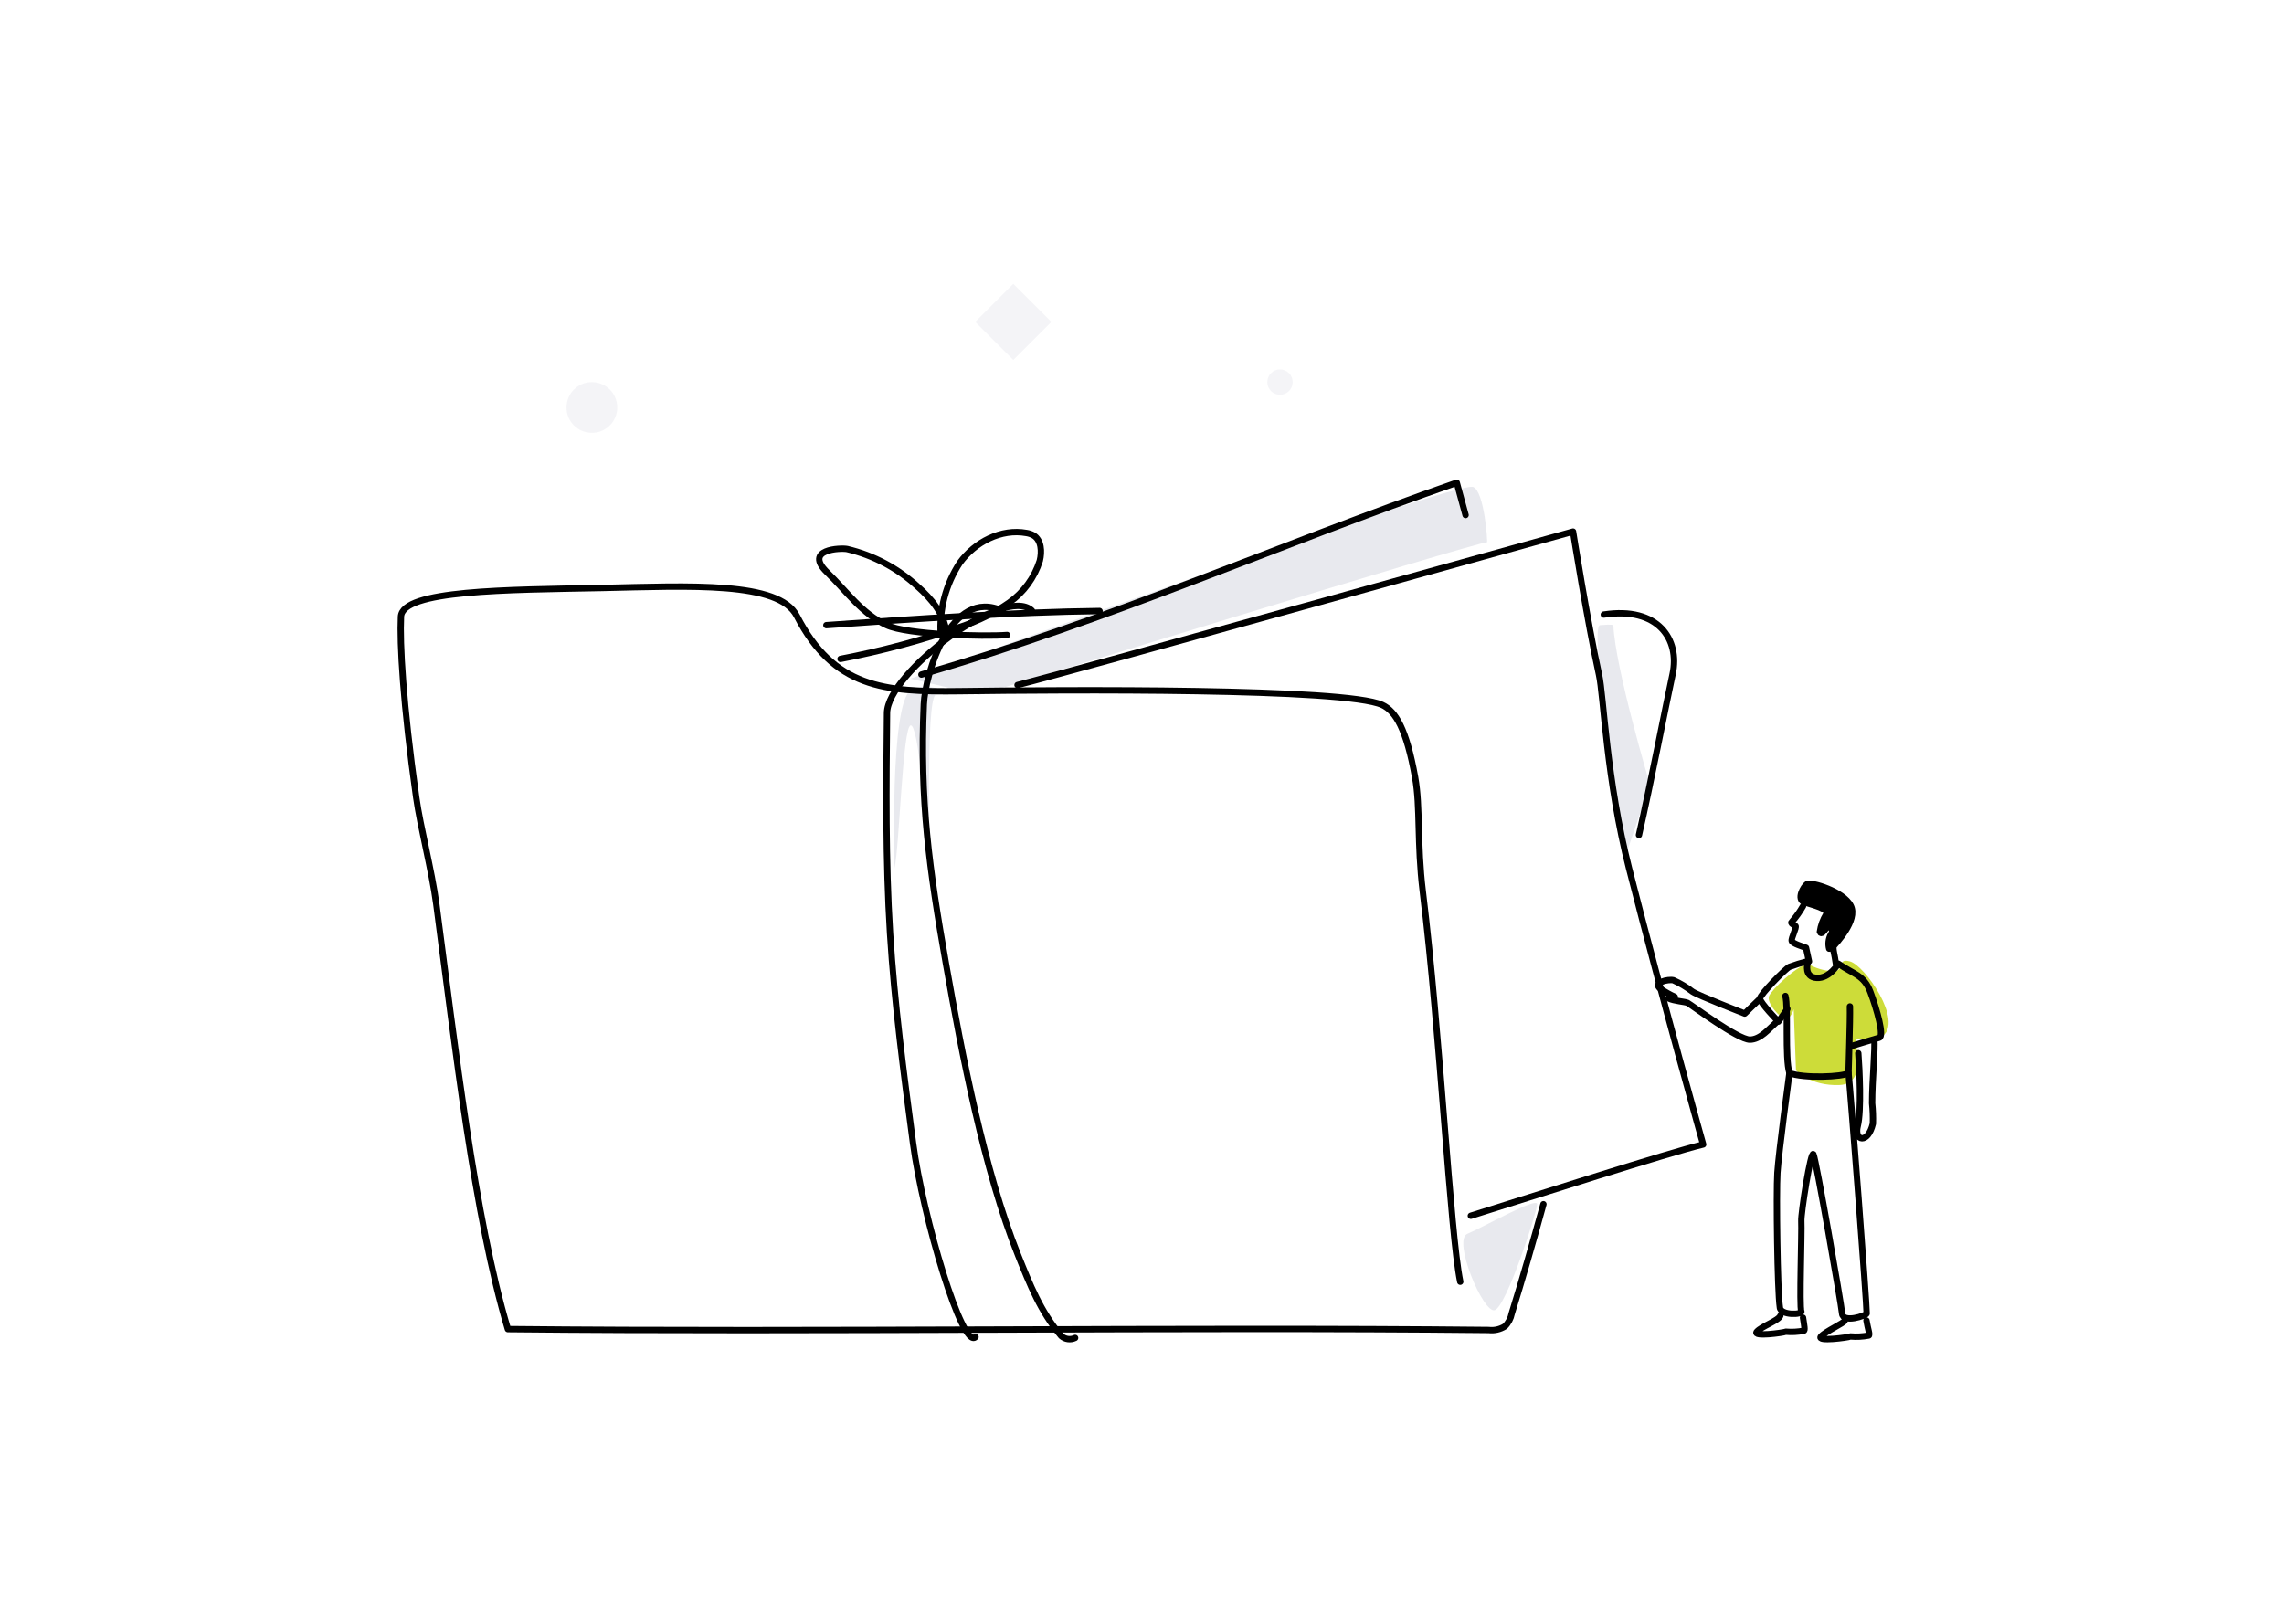 <svg xmlns="http://www.w3.org/2000/svg" width="900" height="640" viewBox="0 0 900 640">
    <g fill="none" fill-rule="evenodd" transform="translate(157.5 111)">
        <path fill="#1A2350" fill-rule="nonzero" d="M195 231.175c1.975-9.175 3.175-55.6 6.325-56.25 3.15-.65 6 38.05 6.925 46.15.925 8.1-1-54.85 2.775-58.075 3.775-3.225-4.4-4.725-9.7-2-8.3 6.05-6.325 70.175-6.325 70.175zM201.2 156.5c12.5-4.125 215-78.275 221.825-75.55 4.35 1.75 5.775 21.825 5.4 21.8-3.575-.3-200 60.15-200 60.15l-27.225-6.4z" opacity=".1"/>
        <path stroke="#000" stroke-linecap="round" stroke-linejoin="round" stroke-width="2.5" d="M275.775 129.825c-33.475.4-71.875 3.025-107.65 5.575"/>
        <path fill="#1A2350" fill-rule="nonzero" d="M478.225 135.4c.825 17.275 14.425 62.825 14.425 62.825L483.15 226s-15-90.175-10.15-90.6c4.85-.425 5.225 0 5.225 0z" opacity=".1"/>
        <path stroke="#000" stroke-linecap="round" stroke-linejoin="round" stroke-width="2.5" d="M488.325 218.1c4.55-19.85 10.575-51 13.275-63.475 2.9-13.55-5.65-26.7-27.125-23.4M417.9 394.175c-4-19.425-7.85-97.5-14.75-153.775-2.35-19.2-.9-33.225-3.025-45-3.425-19.025-7.65-26.125-13-28.575-14.675-6.7-124.825-5.975-166.575-5.4-29.8.4-49.475-1.4-64.075-29.675-7.05-13.675-41.95-11.775-77-11C41.95 121.5 1 121.5.5 132.05s.775 34.075 6 71.225c1.65 11.7 6.15 28.775 7.925 42.075 7.375 55.6 15 123.3 28.2 167.5 120.15 1.25 266.325-.9 386.45.35 2.253.274 4.531-.238 6.45-1.45 1.364-1.363 2.288-3.105 2.65-5 4.05-13.05 8.25-27.65 12.5-43.125"/>
        <path stroke="#000" stroke-linecap="round" stroke-linejoin="round" stroke-width="2.5" d="M422.075 368.175c25-7.825 77.775-24.8 91.55-28.1 0 0-15.925-56.75-29.175-108.725-8.975-35.175-10-68.075-11.875-76.475-4.525-20.625-10.225-56.35-10.225-56.35S267.625 152.85 243.45 159M205.575 154.875c73.725-21.2 140.925-51.225 210.95-75.625L420 92"/>
        <circle cx="75.725" cy="49.6" r="10" fill="#1A2350" fill-rule="nonzero" opacity=".05"/>
        <circle cx="346.875" cy="39.6" r="5" fill="#1A2350" fill-rule="nonzero" opacity=".05"/>
        <path fill="#1A2350" fill-rule="nonzero" d="M231.183 5.247H252.408V26.472H231.183z" opacity=".05" transform="rotate(45 241.795 15.86)"/>
        <path fill="#CDDC39" fill-rule="nonzero" d="M554.8 268.825c-4.675 1.25-14 10-15.2 12.725-1.2 2.725 4.725 9.2 6.65 9.075 1.925-.125 3.05-3.85 3.05-3.85l.9 24.1s5.6 6.225 17.125 5.775c11.525-.45 5.6-17.5 6.65-17.9 1.05-.4 7.3.75 10.225-1.3 8.45-5.875-6.775-27.875-12.725-29.525-5.55-1.55-1.4 4.075-6.975 3.85-3.424-.188-6.751-1.2-9.7-2.95z"/>
        <path stroke="#000" stroke-linecap="round" stroke-linejoin="round" stroke-width="2.5" d="M572.175 301.25s8.75-2.7 10.825-3.25c2.075-.55-.925-11.225-3.475-18s-6.6-6.95-12.65-11.175c0 0-3.4 5.875-8.475 5.6-5.075-.275-3.65-5.6-3.65-5.6M554.55 267.925c-2.344.597-4.655 1.314-6.925 2.15-1.6.75-11.625 10.925-11.625 12.5 0 1.575 7.275 9.075 7.275 9.075l3.525-5"/>
        <path stroke="#000" stroke-linecap="round" stroke-linejoin="round" stroke-width="2.5" d="M571.45 285.675c.15 5.375-.55 24.325-.55 26.25-1.925 1.525-17.825 2.2-23.275 0-1.875-5.9-.35-25.975-1.6-30.375"/>
        <path fill="#000" fill-rule="nonzero" stroke="#000" stroke-linecap="round" stroke-linejoin="round" stroke-width="2.5" d="M565.925 268.825c-.4-3.25-1.425-6.225-.8-7.05.625-.825 9.575-10 6.65-15.775-2.925-5.775-15.75-9.5-17.225-8.525-1.475.975-4.225 6.05-1.05 7.125 3.175 1.075 9.8 2.5 8.625 4.75-1.304 2.101-2.155 4.451-2.5 6.9.5 1.25 1.525-.15 2.5-1.425.975-1.275 3.35.475 1.8 2.5-.903 1.713-1.135 3.7-.65 5.575"/>
        <path stroke="#000" stroke-linecap="round" stroke-linejoin="round" stroke-width="2.5" d="M552.975 246.15c-1.256 2.187-2.721 4.246-4.375 6.15-.85.6.85 1.2 1.4 1.675.55.475-1.75 4.85-1.475 5.875.275 1.025 4.5 2.275 5.625 2.7l1.175 5.375M570.9 311.925c.8 7.5 7.25 91.375 7.15 94.8-.375.875-9.325 3.9-9.675 0-.35-3.9-10.3-60.825-11.3-62.775-1-1.95-5 23.575-4.775 26.375.25 4.3-.825 33.95 0 35.425.825 1.475-8.275 1.85-8.45-1.475-.975-6.35-1.475-45-.975-53 .5-8 4.75-39.35 4.75-39.35M577.975 409.475c.475 3.05 1.55 5.9.85 5.9-2.355.453-4.76.58-7.15.375-1 .45-13.525 2.125-11.625 0 1.9-2.125 9.175-5.275 9.4-6.275M552.975 408.35c.45 3.05.925 5.15.25 5.15-2.313.449-4.677.575-7.025.375-.975.45-13.275 2.125-11.425 0 1.85-2.125 8.6-4.4 9.25-6.275M500 282.5c2.2 1.05 6.475 1.275 7.5 1.775 1.7.925 19.775 14.45 24.5 14.475 4.2 0 7.5-4.225 10.675-7.025M536 282.65l-6 5.825s-18.25-7.075-20.6-8.65c-2.314-1.783-4.832-3.285-7.5-4.475-1.95-.525-8.525.925-5 3.425 1.763 1.188 3.62 2.233 5.55 3.125M574.75 304.125c.475 5.925 1.3 22.675-.225 28.675-1.525 6 4.05 7.2 5.975-.925.085-2.687-.015-5.377-.3-8.05 0-9.3 1.3-21.975.825-25M237.65 129.825c-20.55-9.65-30.6 25-31.125 36.725-1.65 37.875 2.15 65 8.725 102.275 6.275 35.525 15 81.4 28.4 114.85 4.75 11.825 8.8 22.125 17 31.875 1.508 1.347 3.679 1.652 5.5.775"/>
        <path stroke="#000" stroke-linecap="round" stroke-linejoin="round" stroke-width="2.5" d="M249.1 129.625c-10.9-10.15-56.9 24.575-57.075 40.4-.3 28.975-.6 57.95 1.2 86.85 1.725 27.675 5.4 55.2 9.05 82.675 3.9 29.35 19.525 81.675 24.625 76.4"/>
        <path stroke="#000" stroke-linecap="round" stroke-linejoin="round" stroke-width="2.5" d="M215.45 138.25c-.875-7.225-5.9-13.25-11.35-18.05-7.826-7.248-17.395-12.346-27.775-14.8-2.5-.5-17.35 0-7.875 9.2 7.7 7.5 13.675 16.275 23.4 20.8 8.3 3.85 38.475 4.575 47.5 3.875"/>
        <path stroke="#000" stroke-linecap="round" stroke-linejoin="round" stroke-width="2.5" d="M213.225 139.55c-.71-10.145 1.925-20.244 7.5-28.75 5.95-8.2 16.3-13.55 26.25-11.725.964.145 1.895.458 2.75.925 3.175 1.9 3.375 6.45 2.5 10-2.11 6.667-6.34 12.462-12.05 16.5-5.704 3.982-11.951 7.123-18.55 9.325-15.635 5.47-31.654 9.773-47.925 12.875"/>
        <path fill="#1A2350" fill-rule="nonzero" d="M431.45 405.4c4.575-1.2 16.75-38.8 16.75-41.8s-21.6 9.275-27.5 11.7c-5.9 2.425 6.2 31.325 10.75 30.1z" opacity=".1"/>
    </g>
</svg>
